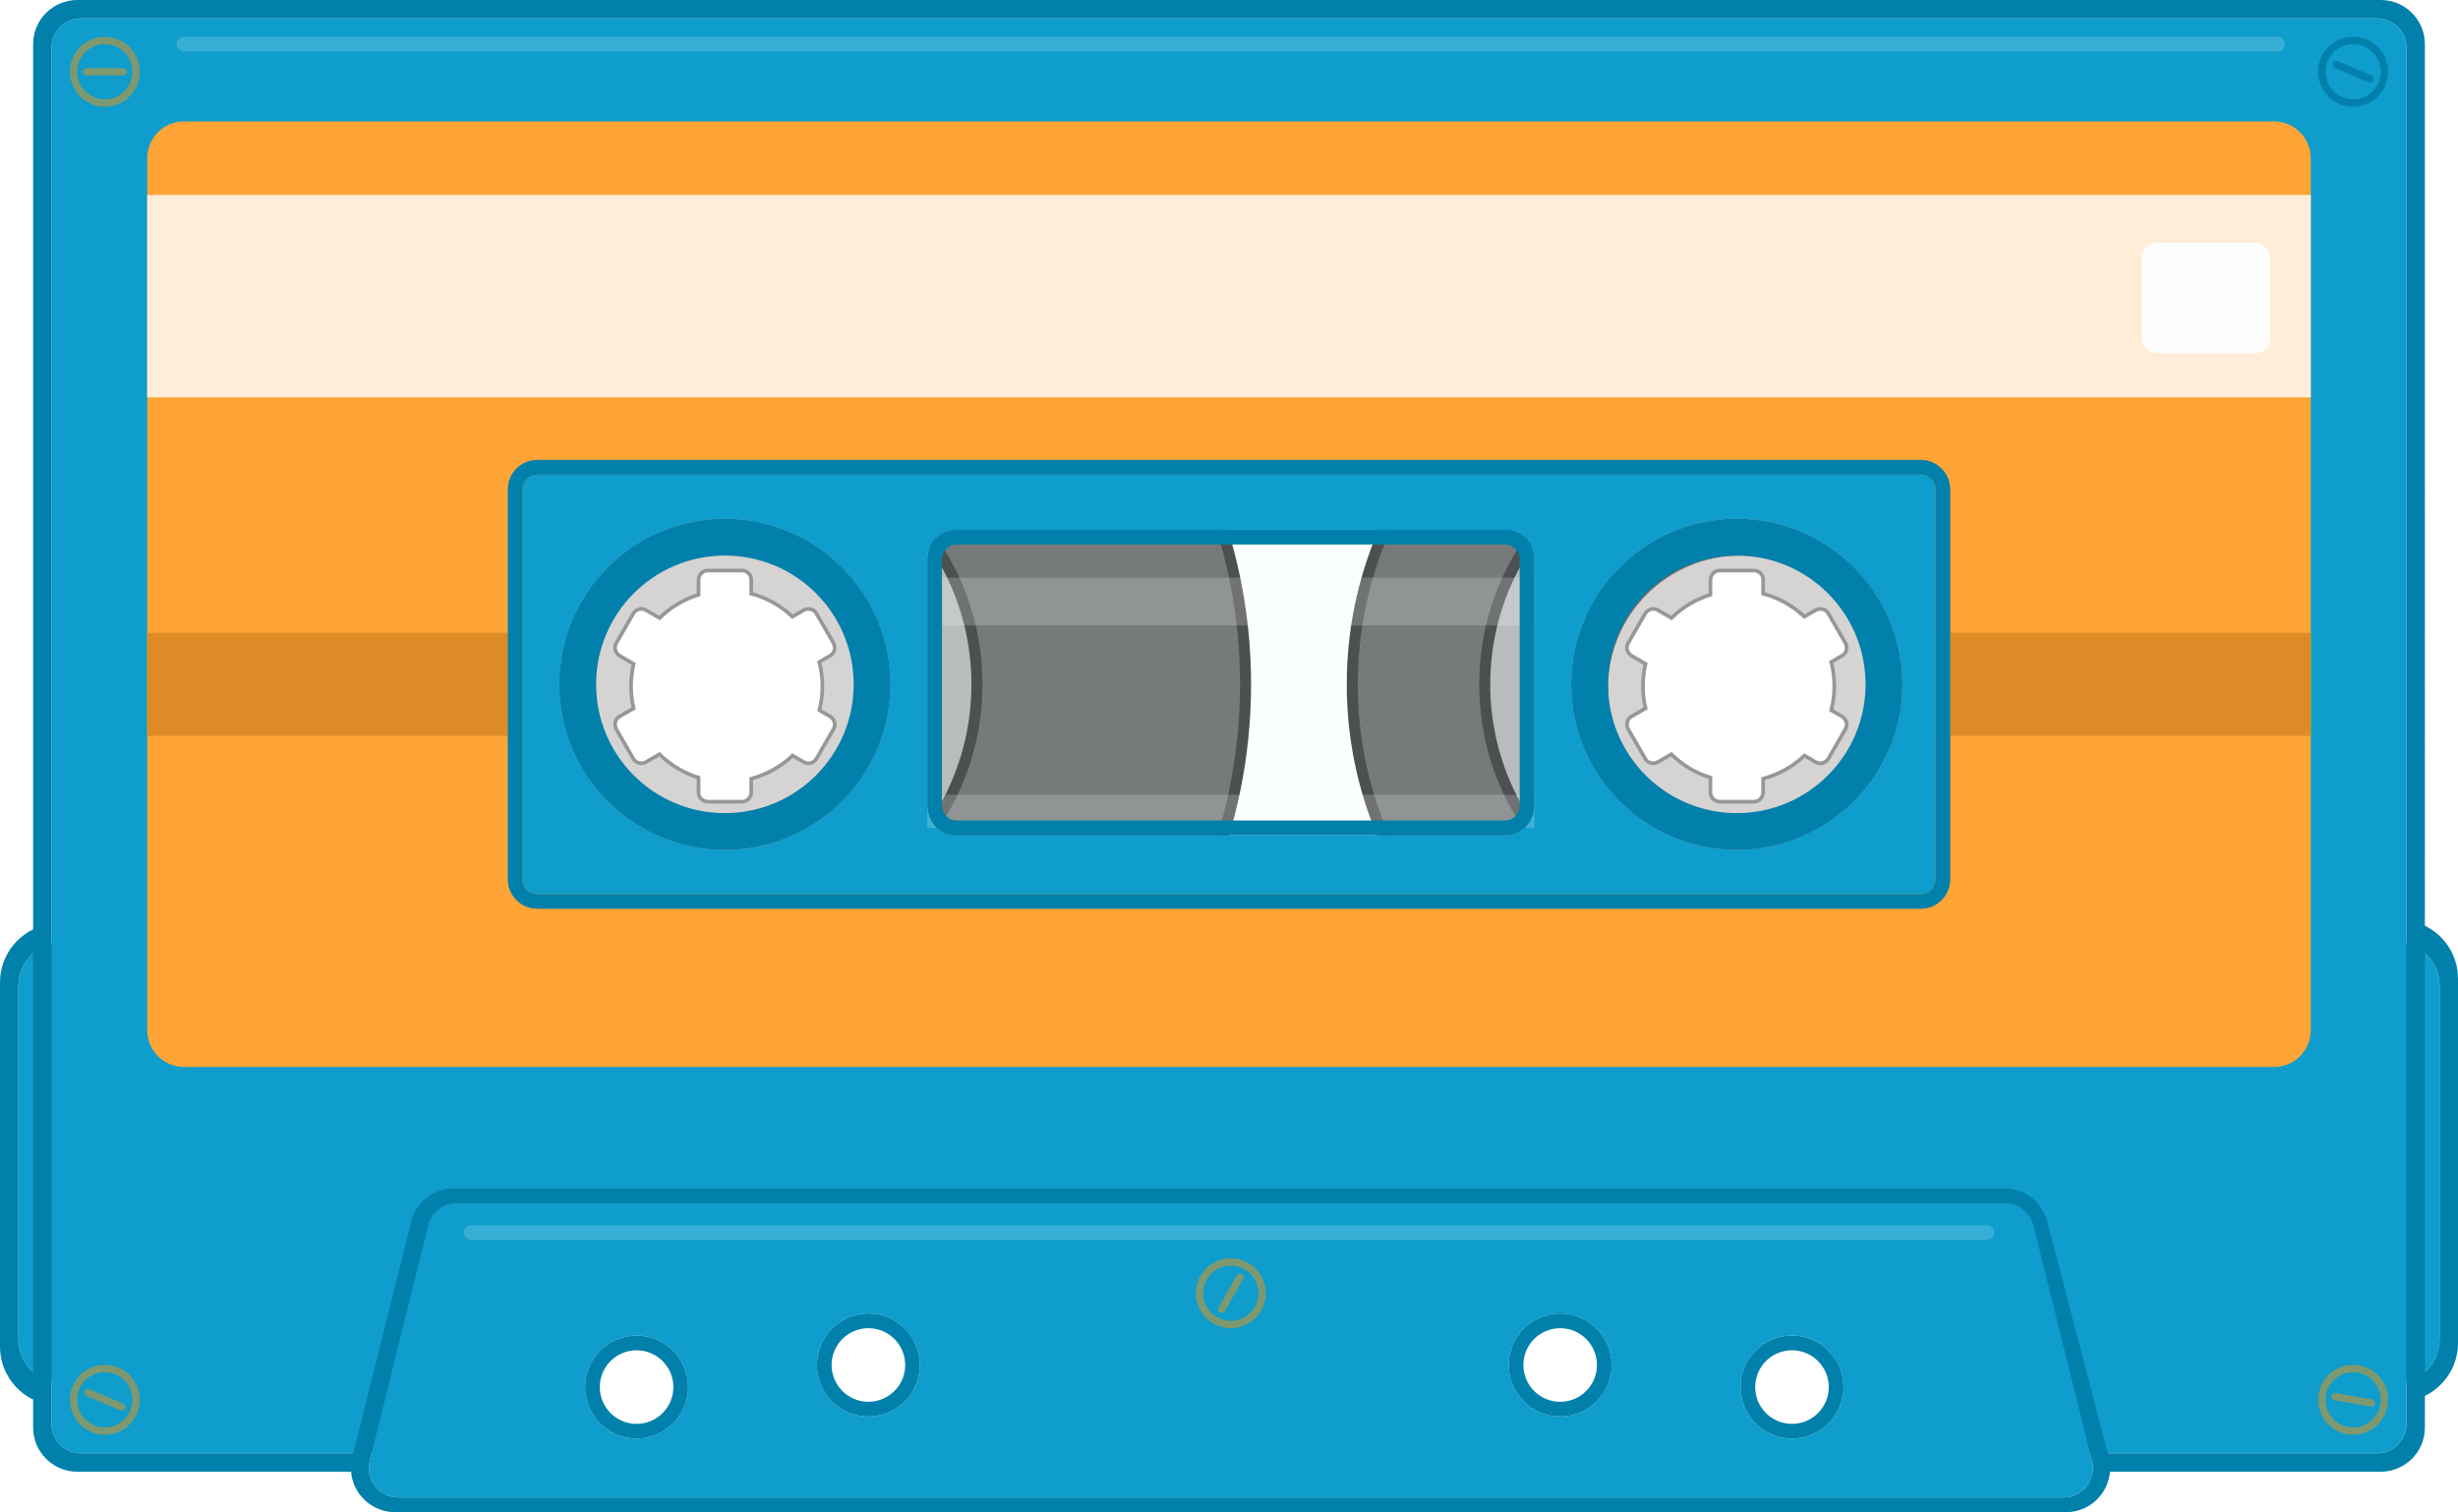 <?xml version="1.0" encoding="UTF-8"?>
<svg width="668px" height="411px" viewBox="0 0 668 411" version="1.1" xmlns="http://www.w3.org/2000/svg" xmlns:xlink="http://www.w3.org/1999/xlink">
    <title>Group 5</title>
    <defs>
        <filter id="filter-1">
            <feColorMatrix in="SourceGraphic" type="matrix" values="0 0 0 0 0 0 0 0 0 0.502 0 0 0 0 0.667 0 0 0 1 0"></feColorMatrix>
        </filter>
    </defs>
    <g id="Page-1" stroke="none" stroke-width="1" fill="none" fill-rule="evenodd">
        <g id="Group-5">
            <path d="M197,147.5 C207.631,147.5 217.256,151.809 224.224,158.776 C231.191,165.744 235.5,175.369 235.5,186 C235.5,196.631 231.191,206.256 224.224,213.224 C217.256,220.191 207.631,224.5 197,224.5 C186.369,224.5 176.744,220.191 169.776,213.224 C162.809,206.256 158.5,196.631 158.5,186 C158.5,175.369 162.809,165.744 169.776,158.776 C176.744,151.809 186.369,147.5 197,147.5 Z M201.659,155.061 L192.341,155.061 L192.142,155.069 C191.551,155.115 191.018,155.369 190.611,155.775 C190.178,156.208 189.887,156.819 189.841,157.544 L189.841,157.544 L189.841,161.647 L189.318,161.814 C185.496,163.08 182.068,165.208 179.263,167.969 L179.263,167.969 L175.538,165.819 L175.362,165.726 C174.828,165.471 174.24,165.424 173.685,165.572 C173.094,165.731 172.537,166.113 172.132,166.719 L172.132,166.719 L167.465,174.803 L167.372,174.979 C167.117,175.513 167.07,176.101 167.218,176.656 C167.377,177.247 167.759,177.804 168.365,178.209 L168.365,178.209 L172.212,180.43 L172.065,181.082 C171.695,182.83 171.5,184.642 171.5,186.5 C171.5,188.575 171.743,190.592 172.202,192.527 L172.202,192.527 L168.38,194.733 L168.212,194.84 C167.724,195.175 167.389,195.66 167.24,196.215 C167.082,196.806 167.134,197.48 167.456,198.134 L167.456,198.134 L172.123,206.217 L172.23,206.386 C172.565,206.874 173.05,207.209 173.605,207.357 C174.196,207.516 174.87,207.463 175.524,207.141 L175.524,207.141 L179.231,205 L179.602,205.359 C182.472,208.083 185.963,210.16 189.841,211.353 L189.841,211.353 L189.841,215.39 L189.849,215.589 C189.896,216.18 190.149,216.714 190.556,217.12 C190.989,217.554 191.599,217.844 192.325,217.89 L192.325,217.89 L201.659,217.89 L201.858,217.882 C202.449,217.836 202.982,217.582 203.389,217.176 C203.822,216.743 204.113,216.132 204.159,215.407 L204.159,215.407 L204.159,211.639 L204.67,211.499 C208.742,210.333 212.405,208.199 215.394,205.362 L215.394,205.362 L218.462,207.132 L218.638,207.225 C219.172,207.48 219.76,207.528 220.315,207.379 C220.906,207.221 221.463,206.838 221.868,206.232 L221.868,206.232 L226.535,198.149 L226.628,197.972 C226.883,197.438 226.93,196.85 226.782,196.295 C226.623,195.704 226.241,195.147 225.635,194.742 L225.635,194.742 L222.673,193.031 L222.814,192.46 C223.263,190.546 223.5,188.551 223.5,186.5 C223.5,184.229 223.209,182.025 222.661,179.926 L222.661,179.926 L225.62,178.218 L225.788,178.112 C226.276,177.776 226.611,177.291 226.76,176.736 C226.918,176.145 226.866,175.472 226.544,174.818 L226.544,174.818 L221.877,166.734 L221.77,166.566 C221.435,166.078 220.95,165.743 220.395,165.594 C219.804,165.436 219.13,165.488 218.477,165.81 L218.477,165.81 L215.362,167.607 L214.985,167.258 C211.946,164.494 208.25,162.442 204.159,161.361 L204.159,161.361 L204.159,157.561 L204.15,157.356 C204.101,156.747 203.833,156.2 203.426,155.793 C202.974,155.341 202.349,155.061 201.659,155.061 L201.659,155.061 Z" id="Combined-Shape" stroke="#979797" fill="#D6D3D3"></path>
            <path d="M472,147.5 C482.631,147.5 492.256,151.809 499.224,158.776 C506.191,165.744 510.5,175.369 510.5,186 C510.5,196.631 506.191,206.256 499.224,213.224 C492.256,220.191 482.631,224.5 472,224.5 C461.369,224.5 451.744,220.191 444.776,213.224 C437.809,206.256 433.5,196.631 433.5,186 C433.5,175.369 437.809,165.744 444.776,158.776 C451.744,151.809 461.369,147.5 472,147.5 Z M476.659,155.061 L467.341,155.061 L467.142,155.069 C466.551,155.115 466.018,155.369 465.611,155.775 C465.178,156.208 464.887,156.819 464.841,157.544 L464.841,157.544 L464.841,161.647 L464.318,161.814 C460.496,163.08 457.068,165.208 454.263,167.969 L454.263,167.969 L450.538,165.819 L450.362,165.726 C449.828,165.471 449.24,165.424 448.685,165.572 C448.094,165.731 447.537,166.113 447.132,166.719 L447.132,166.719 L442.465,174.803 L442.372,174.979 C442.117,175.513 442.07,176.101 442.218,176.656 C442.377,177.247 442.759,177.804 443.365,178.209 L443.365,178.209 L447.212,180.43 L447.065,181.082 C446.695,182.83 446.5,184.642 446.5,186.5 C446.5,188.575 446.743,190.592 447.202,192.527 L447.202,192.527 L443.38,194.733 L443.212,194.84 C442.724,195.175 442.389,195.66 442.24,196.215 C442.082,196.806 442.134,197.48 442.456,198.134 L442.456,198.134 L447.123,206.217 L447.23,206.386 C447.565,206.874 448.05,207.209 448.605,207.357 C449.196,207.516 449.87,207.463 450.524,207.141 L450.524,207.141 L454.231,205 L454.602,205.359 C457.472,208.083 460.963,210.16 464.841,211.353 L464.841,211.353 L464.841,215.39 L464.849,215.589 C464.896,216.18 465.149,216.714 465.556,217.12 C465.989,217.554 466.599,217.844 467.325,217.89 L467.325,217.89 L476.659,217.89 L476.858,217.882 C477.449,217.836 477.982,217.582 478.389,217.176 C478.822,216.743 479.113,216.132 479.159,215.407 L479.159,215.407 L479.159,211.639 L479.67,211.499 C483.742,210.333 487.405,208.199 490.394,205.362 L490.394,205.362 L493.462,207.132 L493.638,207.225 C494.172,207.48 494.76,207.528 495.315,207.379 C495.906,207.221 496.463,206.838 496.868,206.232 L496.868,206.232 L501.535,198.149 L501.628,197.972 C501.883,197.438 501.93,196.85 501.782,196.295 C501.623,195.704 501.241,195.147 500.635,194.742 L500.635,194.742 L497.673,193.031 L497.814,192.46 C498.263,190.546 498.5,188.551 498.5,186.5 C498.5,184.229 498.209,182.025 497.661,179.926 L497.661,179.926 L500.62,178.218 L500.788,178.112 C501.276,177.776 501.611,177.291 501.76,176.736 C501.918,176.145 501.866,175.472 501.544,174.818 L501.544,174.818 L496.877,166.734 L496.77,166.566 C496.435,166.078 495.95,165.743 495.395,165.594 C494.804,165.436 494.13,165.488 493.477,165.81 L493.477,165.81 L490.362,167.607 L489.985,167.258 C486.946,164.494 483.25,162.442 479.159,161.361 L479.159,161.361 L479.159,157.561 L479.15,157.356 C479.101,156.747 478.833,156.2 478.426,155.793 C477.974,155.341 477.349,155.061 476.659,155.061 L476.659,155.061 Z" id="Combined-Shape" stroke="#979797" fill="#D6D3D3"></path>
            <g id="Group-3" transform="translate(54, 43)">
                <path d="M143,0 C221.977,0 286,64.023 286,143 C286,221.977 221.977,286 143,286 C64.023,286 0,221.977 0,143 C0,64.023 64.023,0 143,0 Z M143.5,5 C67.009,5 5,67.009 5,143.5 C5,219.991 67.009,282 143.5,282 C219.991,282 282,219.991 282,143.5 C282,67.009 219.991,5 143.5,5 Z" id="Combined-Shape" fill="#3E3D3E"></path>
                <path d="M143,3 C220.32,3 283,65.68 283,143 C283,220.32 220.32,283 143,283 C65.68,283 3,220.32 3,143 C3,65.68 65.68,3 143,3 Z M143.5,94 C116.162,94 94,116.162 94,143.5 C94,170.838 116.162,193 143.5,193 C170.838,193 193,170.838 193,143.5 C193,116.162 170.838,94 143.5,94 Z" id="Combined-Shape" fill="#6C6C6C"></path>
                <path d="M143,73 C181.66,73 213,104.34 213,143 C213,181.66 181.66,213 143,213 C104.34,213 73,181.66 73,143 C73,104.34 104.34,73 143,73 Z M143,78 C107.101,78 78,107.101 78,143 C78,178.899 107.101,208 143,208 C178.899,208 208,178.899 208,143 C208,107.101 178.899,78 143,78 Z" id="Combined-Shape" fill="#3E3D3E"></path>
                <path d="M143,76 C180.003,76 210,105.997 210,143 C210,180.003 180.003,210 143,210 C105.997,210 76,180.003 76,143 C76,105.997 105.997,76 143,76 Z M143,99.708 C119.09,99.708 99.708,119.09 99.708,143 C99.708,150.431 101.58,157.425 104.879,163.536 C112.126,177.478 126.701,187 143.5,187 C167.524,187 187,167.524 187,143.5 C187,126.701 177.478,112.126 163.536,104.879 C157.425,101.58 150.431,99.708 143,99.708 Z" id="Combined-Shape" fill="#B5B5B5"></path>
            </g>
            <g id="Group-3-Copy" transform="translate(366, 80)">
                <path d="M106,0 C164.542,0 212,47.458 212,106 C212,164.542 164.542,212 106,212 C47.458,212 0,164.542 0,106 C0,47.458 47.458,0 106,0 Z M106.5,4 C49.891,4 4,49.891 4,106.5 C4,163.109 49.891,209 106.5,209 C163.109,209 209,163.109 209,106.5 C209,49.891 163.109,4 106.5,4 Z" id="Combined-Shape" fill="#3E3D3E"></path>
                <path d="M106,3 C162.885,3 209,49.115 209,106 C209,162.885 162.885,209 106,209 C49.115,209 3,162.885 3,106 C3,49.115 49.115,3 106,3 Z M107,71 C87.118,71 71,87.118 71,107 C71,126.882 87.118,143 107,143 C126.882,143 143,126.882 143,107 C143,87.118 126.882,71 107,71 Z" id="Combined-Shape" fill="#6C6C6C"></path>
                <path d="M106,36 C144.66,36 176,67.34 176,106 C176,144.66 144.66,176 106,176 C67.34,176 36,144.66 36,106 C36,67.34 67.34,36 106,36 Z M106,41 C70.101,41 41,70.101 41,106 C41,141.899 70.101,171 106,171 C141.899,171 171,141.899 171,106 C171,70.101 141.899,41 106,41 Z" id="Combined-Shape" fill="#3E3D3E"></path>
                <path d="M106,39 C143.003,39 173,68.997 173,106 C173,143.003 143.003,173 106,173 C68.997,173 39,143.003 39,106 C39,68.997 68.997,39 106,39 Z M106,62.708 C82.09,62.708 62.708,82.09 62.708,106 C62.708,113.431 64.58,120.425 67.879,126.536 C75.126,140.478 89.701,150 106.5,150 C130.524,150 150,130.524 150,106.5 C150,89.701 140.478,75.126 126.536,67.879 C120.425,64.58 113.431,62.708 106,62.708 Z" id="Combined-Shape" fill="#B5B5B5"></path>
            </g>
            <path d="M646,5 C650.418,5 654,8.582 654,13 L654.001,256.378 C659.176,257.711 663,262.409 663,268 L663,364 C663,369.591 659.176,374.289 654.001,375.622 L654,387 C654,391.418 650.418,395 646,395 L568.019,395 L568.533,397.071 C569.599,401.359 566.986,405.699 562.698,406.764 C562.067,406.921 561.42,407 560.769,407 L108.231,407 C103.812,407 100.231,403.418 100.231,399 C100.231,398.35 100.31,397.702 100.467,397.071 L100.98,395 L22,395 C17.582,395 14,391.418 14,387 L14,375.622 C8.824,374.29 5,369.592 5,364 L5,268 C5,262.408 8.824,257.71 14,256.378 L14,13 C14,8.582 17.582,5 22,5 L646,5 Z M487,363 C479.268,363 473,369.268 473,377 C473,384.732 479.268,391 487,391 C494.732,391 501,384.732 501,377 C501,369.268 494.732,363 487,363 Z M173,363 C165.268,363 159,369.268 159,377 C159,384.732 165.268,391 173,391 C180.732,391 187,384.732 187,377 C187,369.268 180.732,363 173,363 Z M236,357 C228.268,357 222,363.268 222,371 C222,378.732 228.268,385 236,385 C243.732,385 250,378.732 250,371 C250,363.268 243.732,357 236,357 Z M424,357 C416.268,357 410,363.268 410,371 C410,378.732 416.268,385 424,385 C431.732,385 438,378.732 438,371 C438,363.268 431.732,357 424,357 Z M197,141 C172.147,141 152,161.147 152,186 C152,210.853 172.147,231 197,231 C221.853,231 242,210.853 242,186 C242,161.147 221.853,141 197,141 Z M472,141 C447.147,141 427,161.147 427,186 C427,210.853 447.147,231 472,231 C496.853,231 517,210.853 517,186 C517,161.147 496.853,141 472,141 Z M409,144 L260,144 C255.665,144 252.135,147.448 252.004,151.751 L252,152 L252,219 C252,223.335 255.448,226.865 259.751,226.996 L260,227 L409,227 C413.335,227 416.865,223.552 416.996,219.249 L417,219 L417,152 C417,147.582 413.418,144 409,144 Z" id="Combined-Shape" fill="#0E9DCC"></path>
            <g id="Group-2" transform="translate(252, 144)">
                <rect id="Rectangle" fill-opacity="0.1" fill="#D7FEFF" x="0" y="0" width="165" height="83" rx="8"></rect>
                <polygon id="Rectangle" fill="#FFFFFF" opacity="0.197" points="0 72 165 72 165 81 0 81"></polygon>
                <polygon id="Rectangle-Copy-5" fill="#FFFFFF" opacity="0.197" points="0 13 165 13 165 26 0 26"></polygon>
            </g>
            <path d="M618,33 C623.523,33 628,37.477 628,43 L628,280 C628,285.523 623.523,290 618,290 L50,290 C44.477,290 40,285.523 40,280 L40,43 C40,37.477 44.477,33 50,33 L618,33 Z M522,129 L146,129 C143.791,129 142,130.791 142,133 L142,133 L142,239 C142,241.209 143.791,243 146,243 L146,243 L522,243 C524.209,243 526,241.209 526,239 L526,239 L526,133 C526,130.791 524.209,129 522,129 L522,129 Z" id="Combined-Shape" fill="#FFA436"></path>
            <g filter="url(#filter-1)" id="Group-4">
                <g transform="translate(16, 7)">
                    <g id="Group" transform="translate(3, 3)" fill="#7E9970">
                        <path d="M9.5,0 C14.747,0 19,4.253 19,9.5 C19,14.747 14.747,19 9.5,19 C4.253,19 0,14.747 0,9.5 C0,4.253 4.253,0 9.5,0 Z M9.5,2 C5.358,2 2,5.358 2,9.5 C2,13.642 5.358,17 9.5,17 C13.642,17 17,13.642 17,9.5 C17,5.358 13.642,2 9.5,2 Z" id="Combined-Shape"></path>
                        <rect id="Rectangle-Copy-3" transform="translate(9.5, 9.5) rotate(90) translate(-9.5, -9.5) " x="8.5" y="3.5" width="2" height="12" rx="1"></rect>
                    </g>
                    <g id="Group-Copy-4" transform="translate(623.5, 373.457) rotate(190) translate(-623.5, -373.457) translate(614, 363.957)" fill="#7E9970">
                        <path d="M9.5,0 C14.747,0 19,4.253 19,9.5 C19,14.747 14.747,19 9.5,19 C4.253,19 0,14.747 0,9.5 C0,4.253 4.253,0 9.5,0 Z M9.5,2 C5.358,2 2,5.358 2,9.5 C2,13.642 5.358,17 9.5,17 C13.642,17 17,13.642 17,9.5 C17,5.358 13.642,2 9.5,2 Z" id="Combined-Shape"></path>
                        <rect id="Rectangle-Copy-3" transform="translate(9.5, 9.5) rotate(90) translate(-9.5, -9.5) " x="8.5" y="3.5" width="2" height="12" rx="1"></rect>
                    </g>
                    <g id="Group-Copy-5" transform="translate(12.5, 373.457) rotate(203) translate(-12.5, -373.457) translate(3, 363.957)" fill="#7E9970">
                        <path d="M9.5,0 C14.747,0 19,4.253 19,9.5 C19,14.747 14.747,19 9.5,19 C4.253,19 0,14.747 0,9.5 C0,4.253 4.253,0 9.5,0 Z M9.5,2 C5.358,2 2,5.358 2,9.5 C2,13.642 5.358,17 9.5,17 C13.642,17 17,13.642 17,9.5 C17,5.358 13.642,2 9.5,2 Z" id="Combined-Shape"></path>
                        <rect id="Rectangle-Copy-3" transform="translate(9.5, 9.5) rotate(90) translate(-9.5, -9.5) " x="8.5" y="3.5" width="2" height="12" rx="1"></rect>
                    </g>
                    <g id="Group-Copy" transform="translate(623.5, 12.5) rotate(23) translate(-623.5, -12.5) translate(614, 3)" fill="#0080AA">
                        <path d="M9.5,0 C14.747,0 19,4.253 19,9.5 C19,14.747 14.747,19 9.5,19 C4.253,19 0,14.747 0,9.5 C0,4.253 4.253,0 9.5,0 Z M9.5,2 C5.358,2 2,5.358 2,9.5 C2,13.642 5.358,17 9.5,17 C13.642,17 17,13.642 17,9.5 C17,5.358 13.642,2 9.5,2 Z" id="Combined-Shape"></path>
                        <rect id="Rectangle-Copy-3" transform="translate(9.5, 9.5) rotate(90) translate(-9.5, -9.5) " x="8.5" y="3.5" width="2" height="12" rx="1"></rect>
                    </g>
                    <g id="Group-Copy-7" transform="translate(305, 331)" fill="#7E9970">
                        <g id="Group-Copy-6" transform="translate(13.5, 13.5) rotate(120) translate(-13.5, -13.5) translate(4, 4)">
                            <path d="M9.5,0 C14.747,0 19,4.253 19,9.5 C19,14.747 14.747,19 9.5,19 C4.253,19 0,14.747 0,9.5 C0,4.253 4.253,0 9.5,0 Z M9.5,2 C5.358,2 2,5.358 2,9.5 C2,13.642 5.358,17 9.5,17 C13.642,17 17,13.642 17,9.5 C17,5.358 13.642,2 9.5,2 Z" id="Combined-Shape"></path>
                            <rect id="Rectangle-Copy-3" transform="translate(9.5, 9.5) rotate(90) translate(-9.5, -9.5) " x="8.5" y="3.5" width="2" height="12" rx="1"></rect>
                        </g>
                    </g>
                </g>
            </g>
            <rect id="Rectangle" fill-opacity="0.8" fill="#FFFFFF" x="40" y="53" width="588" height="55"></rect>
            <rect id="Rectangle-Copy-6" fill="#DD8B27" x="530" y="172" width="98" height="28"></rect>
            <rect id="Rectangle-Copy-8" fill="#DD8B27" x="40" y="172" width="98" height="28"></rect>
            <rect id="Rectangle-Copy-7" fill="#FDFDFD" x="582" y="66" width="35" height="30" rx="4"></rect>
            <rect id="Rectangle" fill="#FFFFFF" opacity="0.17" x="126" y="333" width="416" height="4" rx="2"></rect>
            <rect id="Rectangle-Copy-4" fill="#FFFFFF" opacity="0.17" x="48" y="10" width="573" height="4" rx="2"></rect>
            <path d="M647,0 C653.627,-1.21743675e-15 659,5.373 659,12 L659.001,251.609 C664.329,254.205 668,259.674 668,266 L668,365 C668,371.326 664.329,376.795 659.001,379.391 L659,388 C659,394.627 653.627,400 647,400 L573.422,400.001 C573.01,404.93 569.553,409.288 564.495,410.61 C563.504,410.869 562.485,411 561.461,411 L107.369,411 C101.079,411 95.919,406.16 95.41,400 L21,400 C14.373,400 9,394.627 9,388 L9,380.392 C3.672,377.795 7.7476099e-16,372.326 0,366 L0,267 C-7.7476099e-16,260.674 3.672,255.205 9,252.608 L9,12 C9,5.373 14.373,1.21743675e-15 21,0 L647,0 Z M544.87,327 L124.13,327 C120.542,327 117.405,329.386 116.433,332.818 L116.366,333.071 L100.667,396.261 L100.467,397.071 C100.31,397.702 100.231,398.35 100.231,399 L100.236,399.293 L100.24,399.388 L100.239,399.388 L100.253,399.608 L100.255,399.633 L100.257,399.657 L100.271,399.805 C100.277,399.871 100.284,399.936 100.293,400.001 L100.324,400.226 C100.902,403.982 104.092,406.877 107.981,406.996 L108.231,407 L560.769,407 C561.42,407 562.067,406.921 562.698,406.764 C565.934,405.96 568.216,403.291 568.683,400.187 L568.709,400 C568.738,399.773 568.757,399.543 568.765,399.312 L568.766,399.287 L568.768,399.192 L568.77,398.971 L568.77,398.851 L568.768,398.764 L568.765,398.725 L568.762,398.648 L568.756,398.519 L568.751,398.456 L568.736,398.276 L568.726,398.171 L568.705,397.977 C568.683,397.814 568.657,397.651 568.625,397.487 L568.606,397.39 L568.533,397.071 L568.332,396.261 L552.634,333.071 C551.748,329.504 548.546,327 544.87,327 Z M646,5 L22,5 C17.665,5 14.135,8.448 14.004,12.751 L14,13 L14,387 C14,391.335 17.448,394.865 21.751,394.996 L22,395 L95.999,395 L111.728,332.09 C113.063,326.748 117.863,323 123.369,323 L544.733,323 C550.192,323 554.963,326.684 556.343,331.966 L572.818,395 L646,395 C650.335,395 653.865,391.552 653.996,387.249 L654,387 L654,13 C654,8.582 650.418,5 646,5 Z M173,363 C180.732,363 187,369.268 187,377 C187,384.732 180.732,391 173,391 C165.268,391 159,384.732 159,377 C159,369.268 165.268,363 173,363 Z M487,363 C494.732,363 501,369.268 501,377 C501,384.732 494.732,391 487,391 C479.268,391 473,384.732 473,377 C473,369.268 479.268,363 487,363 Z M173,367 C167.477,367 163,371.477 163,377 C163,382.523 167.477,387 173,387 C178.523,387 183,382.523 183,377 C183,371.477 178.523,367 173,367 Z M487,367 C481.477,367 477,371.477 477,377 C477,382.523 481.477,387 487,387 C492.523,387 497,382.523 497,377 C497,371.477 492.523,367 487,367 Z M236,357 C243.732,357 250,363.268 250,371 C250,378.732 243.732,385 236,385 C228.268,385 222,378.732 222,371 C222,363.268 228.268,357 236,357 Z M424,357 C431.732,357 438,363.268 438,371 C438,378.732 431.732,385 424,385 C416.268,385 410,378.732 410,371 C410,363.268 416.268,357 424,357 Z M236,361 C230.477,361 226,365.477 226,371 C226,376.523 230.477,381 236,381 C241.523,381 246,376.523 246,371 C246,365.477 241.523,361 236,361 Z M424,361 C418.477,361 414,365.477 414,371 C414,376.523 418.477,381 424,381 C429.523,381 434,376.523 434,371 C434,365.477 429.523,361 424,361 Z M9,259.054 L8.999,259.056 L8.975,259.078 L8.928,259.12 L8.843,259.198 L8.73,259.305 C8.583,259.445 8.439,259.588 8.3,259.735 C8.261,259.776 8.221,259.818 8.182,259.861 C8.151,259.895 8.119,259.929 8.088,259.963 C8.054,260.001 8.02,260.04 7.986,260.078 C7.706,260.396 7.443,260.73 7.198,261.076 C7.182,261.099 7.166,261.121 7.15,261.144 C7.109,261.204 7.068,261.263 7.027,261.324 C7.001,261.362 6.976,261.4 6.951,261.439 C6.909,261.503 6.867,261.569 6.826,261.634 C6.812,261.656 6.798,261.678 6.785,261.7 C6.743,261.768 6.701,261.836 6.661,261.905 C6.643,261.935 6.626,261.965 6.609,261.994 C6.457,262.256 6.315,262.525 6.183,262.799 L6.108,262.956 C6.032,263.121 5.96,263.287 5.891,263.455 L5.842,263.575 L5.791,263.707 L5.736,263.852 L5.728,263.874 C5.655,264.073 5.587,264.275 5.525,264.478 L5.506,264.542 L5.446,264.749 C5.433,264.795 5.42,264.841 5.408,264.888 C5.392,264.944 5.378,265.001 5.363,265.059 C5.345,265.13 5.328,265.201 5.311,265.272 C5.256,265.512 5.207,265.755 5.166,266.001 C5.145,266.123 5.127,266.246 5.11,266.369 C5.086,266.545 5.066,266.722 5.05,266.9 L5.041,267 C5.023,267.22 5.011,267.442 5.005,267.664 L5,268 L5,364 C5,364.225 5.006,364.449 5.018,364.672 L5.027,364.805 C5.031,364.87 5.036,364.935 5.041,365.001 L5.054,365.143 C5.061,365.215 5.068,365.286 5.076,365.358 L5.091,365.486 C5.097,365.533 5.103,365.581 5.11,365.629 C5.137,365.828 5.169,366.025 5.205,366.221 C5.239,366.404 5.278,366.586 5.32,366.766 C5.331,366.812 5.342,366.857 5.353,366.903 C5.371,366.973 5.389,367.043 5.408,367.113 C5.419,367.154 5.43,367.196 5.442,367.237 C5.526,367.538 5.621,367.835 5.728,368.126 L5.749,368.182 C5.761,368.214 5.773,368.247 5.786,368.28 L5.855,368.458 C5.867,368.487 5.878,368.515 5.89,368.544 C5.922,368.622 5.955,368.699 5.988,368.776 C6,368.804 6.012,368.832 6.025,368.86 L6.132,369.096 L6.154,369.141 C6.222,369.285 6.294,369.428 6.367,369.568 C6.413,369.656 6.461,369.743 6.509,369.83 C6.542,369.89 6.576,369.95 6.611,370.009 L6.672,370.114 C6.708,370.174 6.744,370.234 6.781,370.294 C6.799,370.323 6.817,370.352 6.836,370.382 C6.876,370.446 6.917,370.509 6.958,370.572 C6.98,370.605 7.001,370.638 7.023,370.67 C7.045,370.704 7.068,370.737 7.091,370.77 C7.127,370.823 7.163,370.875 7.2,370.927 C7.316,371.09 7.435,371.25 7.558,371.407 C7.593,371.451 7.627,371.494 7.662,371.537 L7.782,371.683 C7.806,371.712 7.83,371.741 7.855,371.77 C7.885,371.805 7.915,371.84 7.945,371.875 C7.993,371.929 8.04,371.983 8.089,372.037 C8.121,372.073 8.154,372.109 8.187,372.145 C8.224,372.184 8.26,372.223 8.297,372.262 C8.515,372.492 8.742,372.713 8.978,372.924 L9,372.945 L9,259.054 Z M659.001,259.056 L659.001,372.944 L659.026,372.921 L659.109,372.846 L659.145,372.811 L659.195,372.766 C659.259,372.706 659.322,372.646 659.385,372.584 C659.571,372.402 659.752,372.214 659.926,372.02 C659.957,371.986 659.987,371.952 660.017,371.918 C660.299,371.598 660.563,371.262 660.81,370.913 C660.824,370.893 660.837,370.874 660.851,370.854 C660.905,370.777 660.958,370.699 661.01,370.621 C661.028,370.593 661.047,370.565 661.065,370.537 C661.093,370.494 661.12,370.452 661.147,370.409 C661.176,370.363 661.204,370.318 661.233,370.272 C661.398,370.003 661.553,369.727 661.697,369.445 C661.729,369.382 661.76,369.318 661.792,369.254 C661.804,369.228 661.817,369.203 661.829,369.177 L661.894,369.038 C661.93,368.961 661.965,368.883 661.999,368.805 C662.004,368.795 662.008,368.785 662.012,368.776 C662.045,368.699 662.078,368.622 662.11,368.544 C662.126,368.505 662.141,368.467 662.157,368.428 C662.275,368.13 662.382,367.826 662.477,367.516 C662.489,367.476 662.501,367.435 662.513,367.395 C662.535,367.321 662.556,367.247 662.576,367.172 C662.584,367.145 662.591,367.119 662.598,367.092 C662.614,367.03 662.631,366.967 662.646,366.904 C662.684,366.754 662.718,366.603 662.75,366.451 C662.794,366.235 662.833,366.018 662.866,365.799 C662.874,365.743 662.883,365.686 662.89,365.629 C662.915,365.45 662.935,365.271 662.951,365.091 L662.96,364.991 C662.977,364.773 662.989,364.553 662.995,364.332 L663,364 L663,268 C663,267.773 662.994,267.547 662.981,267.323 C662.979,267.28 662.976,267.238 662.973,267.195 C662.968,267.119 662.963,267.042 662.956,266.965 L662.946,266.857 C662.938,266.773 662.93,266.689 662.92,266.605 C662.916,266.575 662.913,266.544 662.909,266.513 C662.882,266.298 662.85,266.085 662.812,265.874 C662.805,265.832 662.797,265.791 662.789,265.749 C662.755,265.57 662.717,265.392 662.675,265.215 C662.665,265.172 662.654,265.128 662.643,265.084 C662.624,265.007 662.604,264.93 662.583,264.854 L662.569,264.802 L662.555,264.749 C662.535,264.68 662.515,264.611 662.494,264.542 C662.463,264.439 662.431,264.336 662.397,264.234 C662.357,264.114 662.316,263.994 662.272,263.874 L662.252,263.819 C662.199,263.676 662.143,263.535 662.085,263.395 C662.058,263.332 662.031,263.268 662.004,263.205 L661.971,263.131 C661.942,263.066 661.913,263.002 661.883,262.938 C661.808,262.775 661.728,262.615 661.646,262.457 C661.563,262.298 661.476,262.14 661.386,261.985 C661.361,261.943 661.336,261.9 661.311,261.858 C661.275,261.797 661.237,261.736 661.2,261.675 L661.146,261.589 L661.061,261.457 C661.032,261.413 661.003,261.368 660.973,261.324 C660.933,261.264 660.891,261.203 660.85,261.144 C660.741,260.988 660.629,260.835 660.513,260.685 C660.418,260.561 660.32,260.439 660.219,260.318 L660.139,260.223 C660.093,260.169 660.046,260.115 659.999,260.061 C659.978,260.038 659.958,260.015 659.937,259.991 C659.866,259.912 659.794,259.835 659.722,259.758 L659.722,259.758 C659.498,259.521 659.265,259.294 659.023,259.076 L659.001,259.056 Z M522,125 C526.335,125 529.865,128.448 529.996,132.751 L530,133 L530,239 C530,243.335 526.552,246.865 522.249,246.996 L522,247 L146,247 C141.665,247 138.135,243.552 138.004,239.249 L138,239 L138,133 C138,128.665 141.448,125.135 145.751,125.004 L146,125 L522,125 Z M522,129 L146,129 C143.858,129 142.109,130.684 142.005,132.8 L142,133 L142,239 C142,241.142 143.684,242.891 145.8,242.995 L146,243 L522,243 C524.142,243 525.891,241.316 525.995,239.2 L526,239 L526,133 C526,130.791 524.209,129 522,129 Z M472,141 C496.853,141 517,161.147 517,186 C517,210.853 496.853,231 472,231 C447.147,231 427,210.853 427,186 C427,161.147 447.147,141 472,141 Z M197,141 C221.853,141 242,161.147 242,186 C242,210.853 221.853,231 197,231 C172.147,231 152,210.853 152,186 C152,161.147 172.147,141 197,141 Z M409,144 C413.418,144 417,147.582 417,152 L417,219 C417,223.418 413.418,227 409,227 L260,227 C255.582,227 252,223.418 252,219 L252,152 C252,147.582 255.582,144 260,144 L409,144 Z M409,148 L260,148 C257.858,148 256.109,149.684 256.005,151.8 L256,152 L256,219 C256,221.142 257.684,222.891 259.8,222.995 L260,223 L409,223 C411.142,223 412.891,221.316 412.995,219.2 L413,219 L413,152 C413,149.858 411.316,148.109 409.2,148.005 L409,148 Z M472,151 C452.67,151 437,166.67 437,186 C437,205.33 452.67,221 472,221 C491.33,221 507,205.33 507,186 C507,166.67 491.33,151 472,151 Z M197,151 C177.67,151 162,166.67 162,186 C162,205.33 177.67,221 197,221 C216.33,221 232,205.33 232,186 C232,166.67 216.33,151 197,151 Z" id="Combined-Shape" fill="#0080AA"></path>
        </g>
    </g>
</svg>